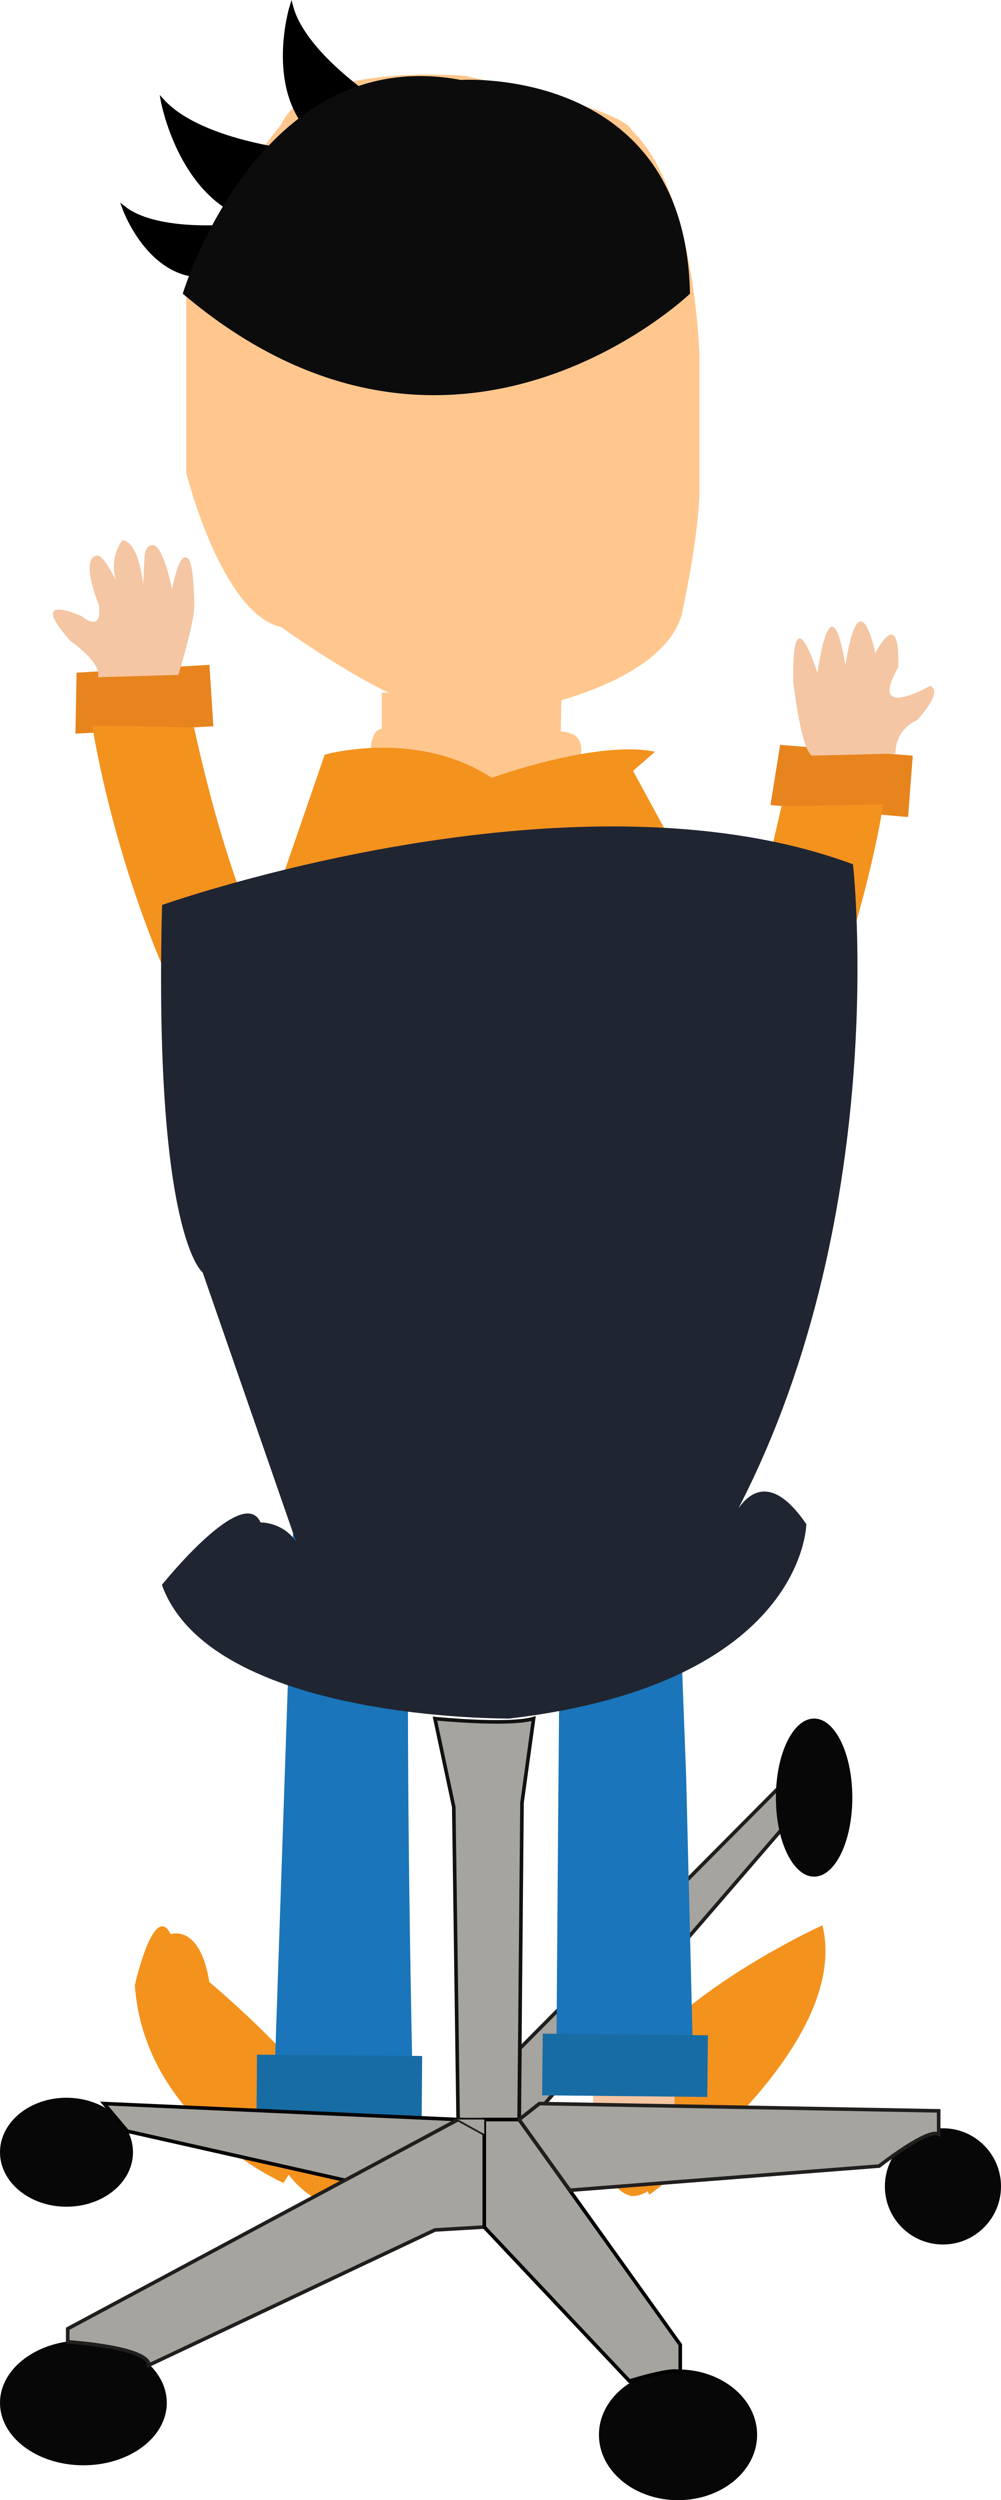 <svg xmlns="http://www.w3.org/2000/svg" viewBox="0 0 278.94 696.06"><defs><style>.cls-1,.cls-11,.cls-12,.cls-13,.cls-14{fill:#a5a49f;}.cls-1{stroke:#211e1e;}.cls-1,.cls-11,.cls-12,.cls-13,.cls-8{stroke-miterlimit:10;}.cls-2{fill:#f4921e;}.cls-3{fill:#ffc78d;}.cls-4{fill:#e8841e;}.cls-5{fill:#f4c6a3;}.cls-6{fill:#1a75ba;}.cls-7{fill:#186ca4;}.cls-8{stroke:#000;}.cls-9{fill:#0c0c0c;}.cls-10{fill:#070707;}.cls-11{stroke:#111;}.cls-12{stroke:#050505;}.cls-13{stroke:#020202;}.cls-15{fill:#202532;}</style></defs><title>William</title><g id="Layer_12" data-name="Layer 12"><polygon class="cls-1" points="144.66 593.96 226.86 498.86 226.86 487.79 144.87 570.29 144.66 593.96"/></g><g id="william_sidder" data-name="william sidder"><path class="cls-2" d="M914.83,711s2.2,21.48,11.35,23.26c0,0,11.35,1.62,11.35-22.78s3,18.88-22.69-.48" transform="translate(-750.22 -122.9)"/><path class="cls-2" d="M931.17,733.92s56.65-40.78,48.22-75c0,0-55.19,24.93-59.56,53.52" transform="translate(-750.22 -122.9)"/><path class="cls-2" d="M848.3,716.31s-1.83,24.17-11.29,18-12-17.43-12-17.43S836.65,722.94,848.3,716.31Z" transform="translate(-750.22 -122.9)"/><path class="cls-2" d="M829.22,730.65s-38.76-16.87-41.43-55.06c0,0,5.26-23.53,10-14.21,0,0,8.13-3,10.76,13.32,0,0,33.68,28.18,32,38" transform="translate(-750.22 -122.9)"/><path class="cls-3" d="M856.59,315.82v10s-3.87-.28-3,10l31.35,21.91h10.39l15.49-21s5.1-9.71-4.34-10.18l.19-10.8h-50" transform="translate(-750.22 -122.9)"/><path class="cls-2" d="M1136,545" transform="translate(-750.22 -122.9)"/><polyline class="cls-4" points="21.34 187.27 58.36 185.09 59.46 202.21 21.02 204.26 21.34 187.27"/><polyline class="cls-4" points="217.39 207.36 254.35 210.38 253.05 227.47 214.7 224.14 217.39 207.36"/><path class="cls-5" d="M799.92,310.79s4.85-15.69,4.44-19.83c0,0-.12-12.65-2.06-12.71,0,0-1.91-2.34-4.14,8.63,0,0-2.26-11.44-5.07-12.21,0,0-2.2-.51-2.59,3,0,0-.29,7-.39,7.6s-.9-11.31-5.76-12a12.62,12.62,0,0,0-1.79,11.29s-3.78-8-5.59-6.91c0,0-4.48,0,.77,13.65,0,0,1.51,8-4.77,3.15,0,0-15.84-7.23-3,7,0,0,8.67,5.94,7.54,10Z" transform="translate(-750.22 -122.9)"/><path class="cls-5" d="M999.76,332.7a9.73,9.73,0,0,1,6-9.26s7.64-8.11,3.65-9.6c0,0-17.5,10.1-8.91-5.1,0,0,1.12-17.63-6.38-4,0,0-4.36-22-8.33,3.49,0,0-3.54-25.72-7.79,2.06,0,0-7.15-23.27-6.72,2.5,0,0,2,18.07,5.11,20.48Z" transform="translate(-750.22 -122.9)"/><path class="cls-5" d="M833.16,710.58l23.33.28-.1,8.69s-11.49,4.85-11.71,3.72c0,0-3.64,1.49-11.63-3.2Z" transform="translate(-750.22 -122.9)"/><path class="cls-5" d="M915.49,702.06v9s8.69,4.47,13.2,3.93c0,0,5.71,0,9.5-3.44v-9.47Z" transform="translate(-750.22 -122.9)"/><path class="cls-5" d="M1200.32,695.4" transform="translate(-750.22 -122.9)"/><path class="cls-6" d="M833.09,513.6l-6.22,182.83h38.2s-3.22-149.62,1.07-152.68c0,0,.86-10.89,20.39-11.69,0,0,14.75-.8,17.49,12,0,0,2.52,23.71,2.25,33.69s-1,117.81-1,117.81l38.09.86-1.93-78.75s-3.27-85.67-3.11-85.94S938,513.6,938,513.6s-47.32,7.13-52.89,5.15Z" transform="translate(-750.22 -122.9)"/><rect class="cls-7" x="913.8" y="673.41" width="17.17" height="46.03" transform="matrix(0.01, -1, 1, 0.01, -531.48, 1490.41)"/><rect class="cls-7" x="836.19" y="680.68" width="17.17" height="46.03" transform="translate(-615.75 1420.02) rotate(-89.55)"/><path class="cls-3" d="M875.11,319h27s35.51-7.5,38.51-27c0,0,4.75-22,4.5-34V222s-1-45.76-19-63c0,0-.25-5.5-46.51-15,0,0-43.26-3.75-51,13.5,0,0-18.5,22-26.5,46v51s9.75,39.26,26.5,43C828.6,297.52,867.61,325.52,875.11,319Z" transform="translate(-750.22 -122.9)"/><path class="cls-8" d="M812.32,186s-19.08,1.5-27.55-5.22c0,0,5.82,16.43,19,18.65L812.32,186" transform="translate(-750.22 -122.9)"/><path class="cls-8" d="M856.76,152.16s-21.61-13.52-25.35-27.44c0,0-6.8,22.2,5.55,35l19.8-7.59" transform="translate(-750.22 -122.9)"/><path class="cls-8" d="M835.52,165.47s-28.91-2.39-40-14.52c0,0,4.71,26,23.91,32.54l16.05-18" transform="translate(-750.22 -122.9)"/><path class="cls-9" d="M801.15,204.67s21-70.1,77.51-59.51c0,0,62.62-4.22,63.83,59.51C942.49,204.67,876.23,268.24,801.15,204.67Z" transform="translate(-750.22 -122.9)"/></g><g id="Layer_10" data-name="Layer 10"><path class="cls-2" d="M846.18,463.94l-7.64-54s-18.5-13-34.25-84.5l-28.36-.54S789.85,419.19,846.18,463.94Z" transform="translate(-750.22 -122.9)"/><path class="cls-2" d="M926.09,485.88l7.64-54s18.5-13,34.25-84.5l28.36-.54S982.41,441.13,926.09,485.88Z" transform="translate(-750.22 -122.9)"/></g><g id="Layer_11" data-name="Layer 11"><path class="cls-2" d="M840.7,333s25.46-7.31,46.56,6.44c0,0,29.4-10.65,45.49-7.25l-6.12,5.32,10.55,19.4s-76.55-.76-108.3,10.35Z" transform="translate(-750.22 -122.9)"/></g><g id="Layer_7" data-name="Layer 7"><ellipse class="cls-10" cx="18.53" cy="599.19" rx="18.53" ry="15.17"/><ellipse class="cls-10" cx="23.24" cy="668.96" rx="23.24" ry="17.39"/><ellipse class="cls-10" cx="188.94" cy="677.86" rx="22.04" ry="18.2"/><ellipse class="cls-10" cx="226.86" cy="500.46" rx="10.65" ry="22.01"/><circle class="cls-10" cx="262.76" cy="608.7" r="16.18"/></g><g id="Layer_6" data-name="Layer 6"><path class="cls-11" d="M871.42,601.36s20.38,2.08,27.5,0l-3.24,23.46L894.88,713h-17l-1.21-87Z" transform="translate(-750.22 -122.9)"/><polygon class="cls-12" points="28.98 585.64 127.67 590.09 96.52 607.08 35.45 593.33 28.98 585.64"/><path class="cls-1" d="M877.89,713l-108.8,58.24v3.64s22.45,1.42,22.65,6.47l79.68-37.62,13.75-.81V717Z" transform="translate(-750.22 -122.9)"/><path class="cls-13" d="M894.88,713h-9.71v29.93l40.45,42.87s12.74-4,14.16-2.43v-7.69Z" transform="translate(-750.22 -122.9)"/><path class="cls-1" d="M900.54,708.54,894.88,713,909,732.68l86.21-6.74s13.35-10.52,16.58-8.9v-6.47Z" transform="translate(-750.22 -122.9)"/><polygon class="cls-14" points="127.67 590.09 134.95 594.13 134.95 590.09 127.67 590.09"/></g><g id="Layer_5" data-name="Layer 5"><path class="cls-15" d="M795.38,374.85s114.06-40.45,192.53-11.33c0,0,11.33,99.53-34,183.24,0,0,7.28-19.68,21,.47,0,0-.36,44.41-82.69,54.12,0,0-83.14.81-96.89-37.21,0,0,22.65-28.29,27.5-17.38,0,0,11.33-.42,12.94,14.14L806.7,477.17S793,467.07,795.38,374.85Z" transform="translate(-750.22 -122.9)"/></g></svg>
